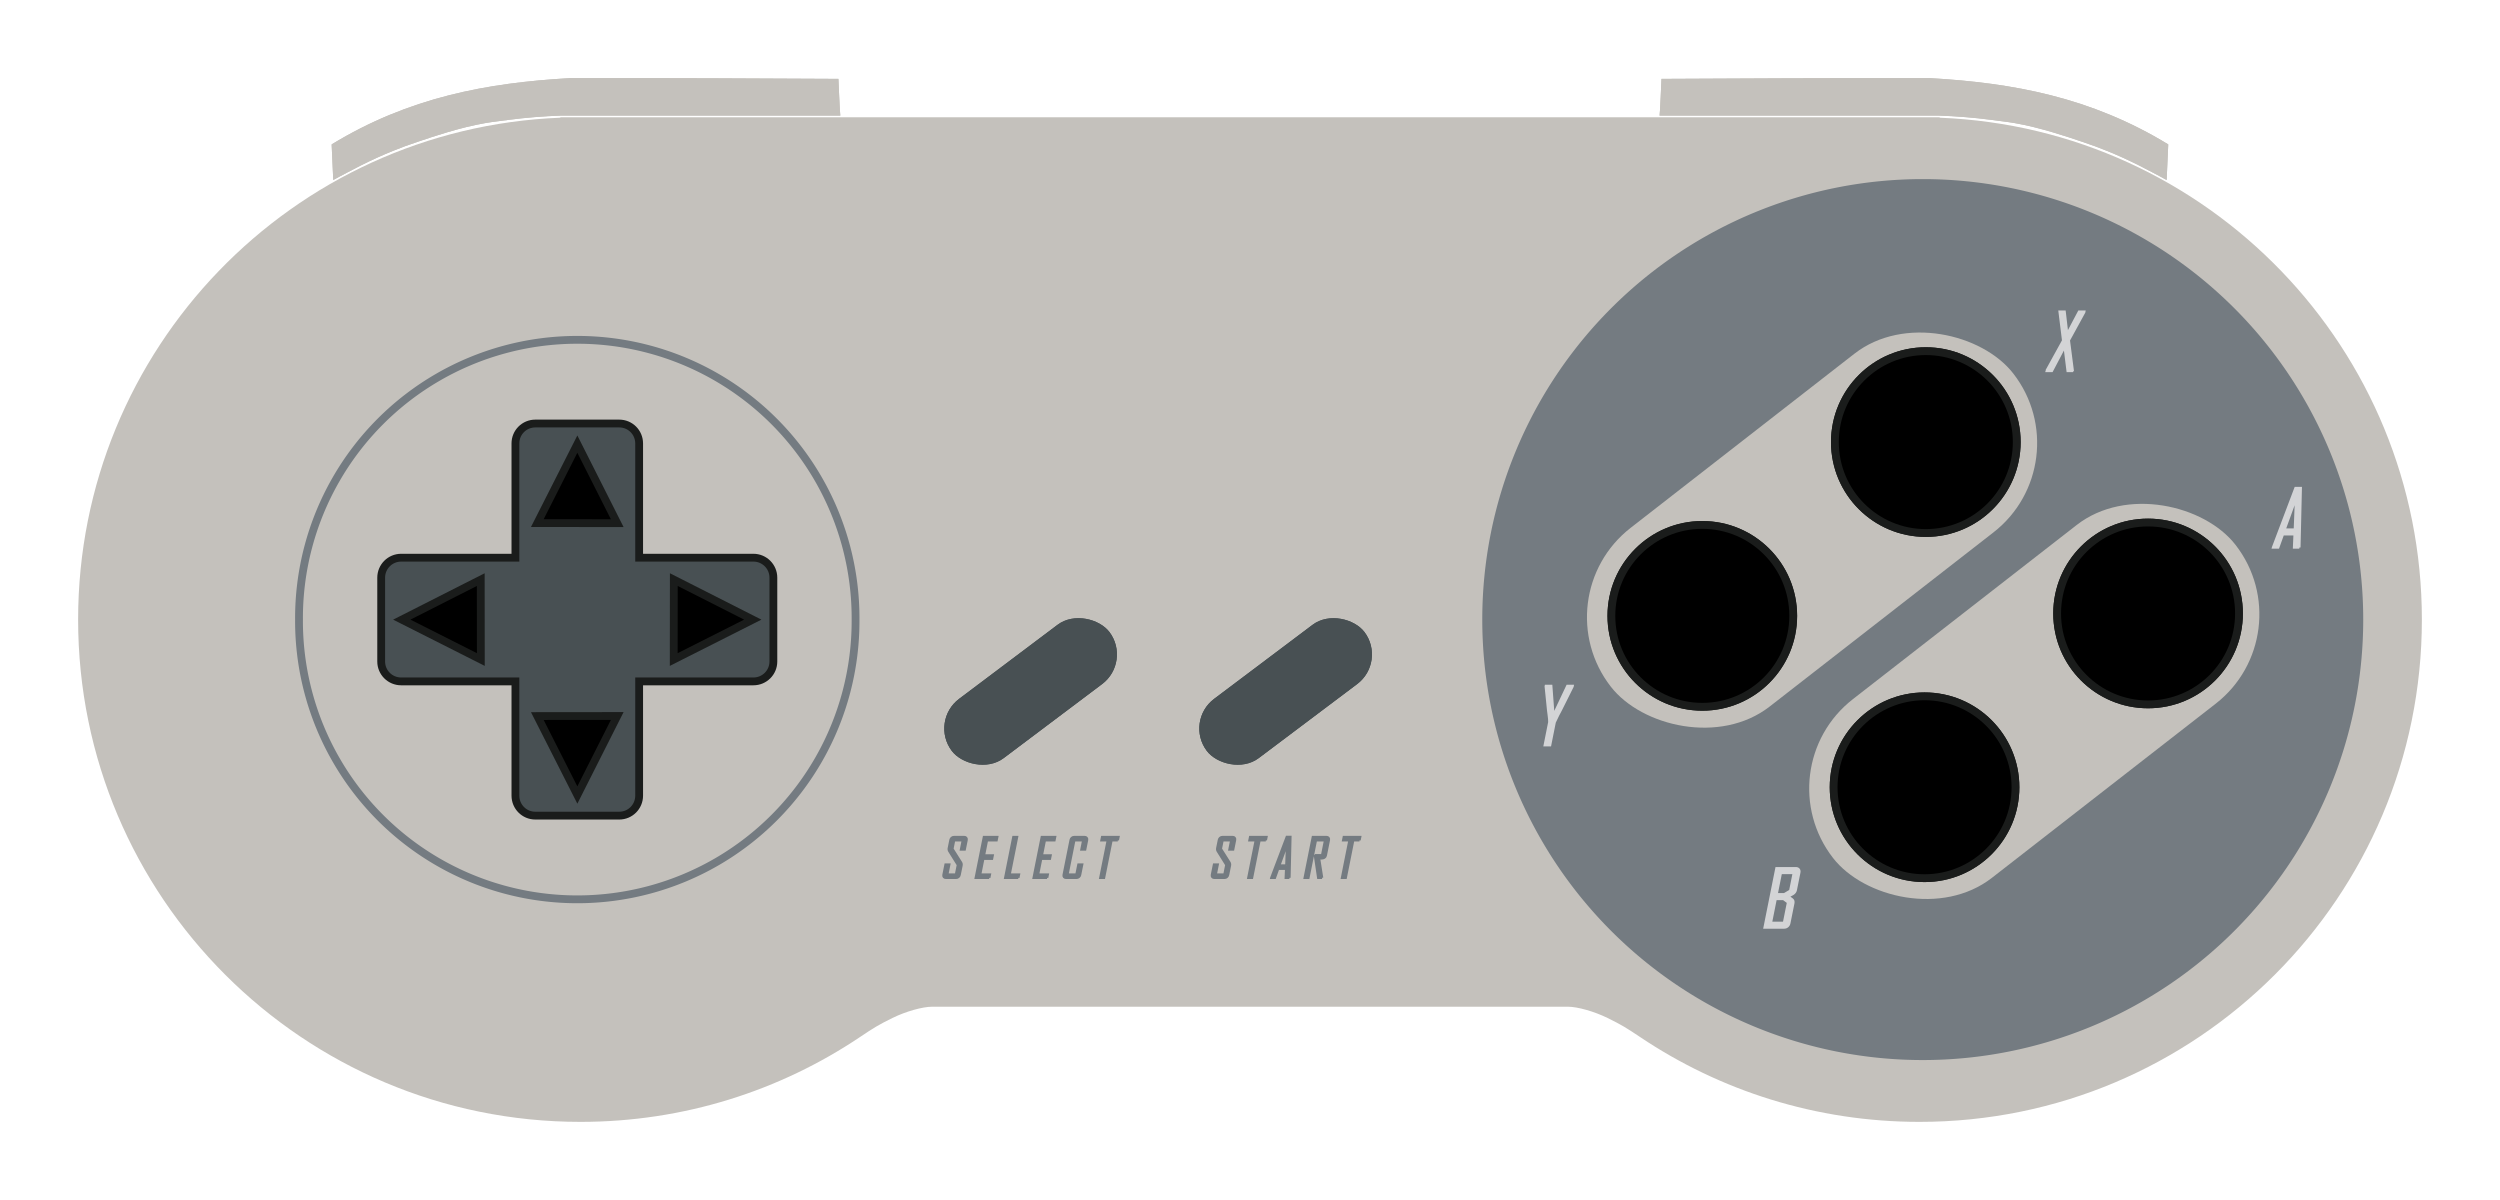 <?xml version="1.0" encoding="UTF-8"?>
<svg xmlns="http://www.w3.org/2000/svg" width="320" height="153.6" version="1.0">
	<path style="fill:#c4c1bc;fill-opacity:1;stroke-width:0" d="m 71.723,15.008 0,0.058 C 37.405,16.416 10,44.659 10,79.309 c 0,35.511 28.79,64.291 64.301,64.291 13.237,0 25.545,-3.997 35.77,-10.854 1.801,-1.208 2.371,-1.561 4.158,-2.442 1.73,-0.853 3.879,-1.444 5.088,-1.444 l 40.083,0 1.202,0 40.092,0 c 1.209,0 3.348,0.591 5.078,1.444 1.787,0.881 2.366,1.234 4.167,2.442 10.225,6.857 22.524,10.854 35.76,10.854 35.511,0 64.301,-28.78 64.301,-64.291 0,-34.649 -27.405,-62.892 -61.723,-64.243 l 0,-0.058 -2.578,0 -85.098,0 -1.202,0 -85.098,0 -2.578,0 z"/>
	<path style="fill:#747b81;fill-opacity:1;stroke-width:0" d="m 302.493,79.306 a 56.381,56.381 0 1 1 -112.762,0 56.381,56.381 0 1 1 112.762,0 z"/>
	<path style="fill-opacity:0;stroke:#747b81;stroke-width:1" d="m 109.511,79.306 a 35.619,35.619 0 1 1 -71.237,0 35.619,35.619 0 1 1 71.237,0 z"/>
	<path style="fill:#485053;fill-opacity:1;stroke:#1a1c1b;stroke-width:1" d="m 68.523,54.211 c -1.414,0 -2.549,1.135 -2.549,2.549 l 0,14.624 -14.624,0 c -1.414,0 -2.558,1.144 -2.558,2.558 l 0,10.728 c 0,1.414 1.144,2.549 2.558,2.549 l 14.624,0 0,14.624 c 0,1.414 1.135,2.558 2.549,2.558 l 10.738,0 c 1.414,0 2.549,-1.144 2.549,-2.558 l 0,-14.624 14.624,0 c 1.414,0 2.558,-1.135 2.558,-2.549 l 0,-10.728 c 0,-1.414 -1.144,-2.558 -2.558,-2.558 l -14.624,0 0,-14.624 c 0,-1.414 -1.135,-2.549 -2.549,-2.549 l -10.738,0 z"/>
	<g class="straight-button" style="stroke:#1a1c1b;stroke-width:1">
		<path id="button-du" d="m 79.008,66.965 -10.231,-0.01 5.123,-10.108 z"/>
		<path id="button-dd" d="m 79.008,91.647 -10.231,0.01 5.123,10.108 z"/>
		<path id="button-dr" d="m 86.238,84.421 0.01,-10.231 10.108,5.123 z"/>
		<path id="button-dl" d="m 61.546,84.421 -0.01,-10.231 -10.108,5.123 z"/>
	</g>
	<g style="fill:#c4c1bc;fill-opacity:1;stroke-width:0" transform="matrix(0.789,-0.614,0.614,0.789,0,0)">
		<rect x="108.765" y="181.552" width="65.289" height="28.986" ry="14.493"/>
		<rect x="117.748" y="216.336" width="65.289" height="28.986" ry="14.493"/>
	</g>
	<g style="stroke:#1a1c1b;stroke-width:1">
		<circle style="fill:#014da3" cx="246.505" cy="56.586" r="11.638"/>
		<circle id="button-tr" class="reverse-button" cx="246.505" cy="56.586" r="11.638"/>
		<circle style="fill:#00926d" cx="217.895" cy="78.83" r="11.638"/>
		<circle id="button-sq" class="reverse-button" cx="217.895" cy="78.83" r="11.638"/>
		<circle style="fill:#e03c4b" cx="274.952" cy="78.522" r="11.638"/>
		<circle id="button-ci" class="reverse-button" cx="274.952" cy="78.522" r="11.638"/>
		<circle style="fill:#ffbc54" cx="246.343" cy="100.768" r="11.638"/>
		<circle id="button-cr" class="reverse-button" cx="246.343" cy="100.768" r="11.638"/>
	</g>
	<g style="fill:#485053;stroke-width:0">
		<rect x="39.592" y="145.312" width="25.277" height="9.495" ry="4.748" transform="matrix(0.799,-0.601,0.601,0.799,0,0)"/>
		<rect id="button-se" class="straight-button" x="39.592" y="145.312" width="25.277" height="9.495" ry="4.748" transform="matrix(0.799,-0.601,0.601,0.799,0,0)"/>
		<rect x="65.683" y="164.939" width="25.277" height="9.495" ry="4.748" transform="matrix(0.799,-0.601,0.601,0.799,0,0)"/>
		<rect id="button-st" class="straight-button" x="65.683" y="164.939" width="25.277" height="9.495" ry="4.748" transform="matrix(0.799,-0.601,0.601,0.799,0,0)"/>
	</g>
	<g style="fill:#747b81;fill-opacity:1;stroke:#747b81;stroke-width:0.31">
		<path d="m 122.823,111.989 c -0.022,0.109 -0.074,0.198 -0.157,0.267 -0.08,0.069 -0.174,0.103 -0.283,0.103 l -1.313,0 c -0.109,0 -0.192,-0.034 -0.25,-0.103 -0.056,-0.069 -0.072,-0.158 -0.05,-0.267 l 0.267,-1.323 0.463,0 -0.257,1.283 1.126,0 0.247,-1.243 -1.089,-1.739 c -0.078,-0.12 -0.102,-0.252 -0.073,-0.396 l 0.213,-1.056 c 0.022,-0.109 0.074,-0.198 0.157,-0.267 0.084,-0.069 0.181,-0.103 0.29,-0.103 l 1.313,0 c 0.109,0 0.19,0.034 0.243,0.103 0.056,0.069 0.072,0.158 0.05,0.267 l -0.243,1.213 -0.463,0 0.233,-1.173 -1.126,0 -0.22,1.099 1.099,1.739 c 0.073,0.115 0.096,0.245 0.067,0.39 l -0.243,1.206"/>
		<path d="m 126.614,112.359 -1.712,0 1.043,-5.214 1.692,0 -0.083,0.41 -1.229,0 -0.386,1.946 1.119,0 -0.083,0.416 -1.119,0 -0.406,2.032 1.249,0 -0.083,0.41"/>
		<path d="m 130.338,112.359 -1.666,0 1.043,-5.214 0.463,0 -0.959,4.804 1.203,0 -0.083,0.41"/>
		<path d="m 134.023,112.359 -1.712,0 1.043,-5.214 1.692,0 -0.083,0.41 -1.229,0 -0.386,1.946 1.119,0 -0.083,0.416 -1.119,0 -0.406,2.032 1.249,0 -0.083,0.41"/>
		<path d="m 138.244,111.989 c -0.022,0.109 -0.075,0.198 -0.16,0.267 -0.084,0.069 -0.181,0.103 -0.29,0.103 l -1.343,0 c -0.109,0 -0.191,-0.034 -0.247,-0.103 -0.056,-0.069 -0.072,-0.158 -0.05,-0.267 l 0.896,-4.474 c 0.022,-0.109 0.074,-0.198 0.157,-0.267 0.082,-0.069 0.178,-0.103 0.286,-0.103 l 1.343,0 c 0.109,0 0.192,0.034 0.25,0.103 0.058,0.069 0.075,0.158 0.053,0.267 l -0.243,1.213 -0.466,0 0.233,-1.173 -1.159,0 -0.876,4.394 1.159,0 0.257,-1.283 0.466,0 -0.267,1.323"/>
		<path d="m 143.074,107.555 -0.806,0 -0.959,4.804 -0.463,0 0.959,-4.804 -0.813,0 0.083,-0.41 2.082,0 -0.083,0.41"/>
		<path d="m 157.184,111.989 c -0.022,0.109 -0.074,0.198 -0.157,0.267 -0.08,0.069 -0.174,0.103 -0.283,0.103 l -1.313,0 c -0.109,0 -0.192,-0.034 -0.25,-0.103 -0.056,-0.069 -0.072,-0.158 -0.05,-0.267 l 0.267,-1.323 0.463,0 -0.257,1.283 1.126,0 0.247,-1.243 -1.089,-1.739 c -0.078,-0.12 -0.102,-0.252 -0.073,-0.396 l 0.213,-1.056 c 0.022,-0.109 0.074,-0.198 0.157,-0.267 0.084,-0.069 0.181,-0.103 0.29,-0.103 l 1.313,0 c 0.109,0 0.19,0.034 0.243,0.103 0.056,0.069 0.072,0.158 0.05,0.267 l -0.243,1.213 -0.463,0 0.233,-1.173 -1.126,0 -0.22,1.099 1.099,1.739 c 0.073,0.115 0.096,0.245 0.067,0.39 l -0.243,1.206"/>
		<path d="m 162.018,107.555 -0.806,0 -0.959,4.804 -0.463,0 0.959,-4.804 -0.813,0 0.083,-0.41 2.082,0 -0.083,0.41"/>
		<path d="m 165.043,112.359 -0.46,0 0.05,-1.159 -1.036,0 -0.416,1.159 -0.446,0 0.003,-0.013 1.972,-5.214 0.456,0 -0.123,5.227 m -0.39,-1.569 0.11,-2.825 -1.026,2.825 0.916,0"/>
		<path d="m 169.224,112.359 -0.486,0 -0.41,-2.792 0.08,-0.093 0.826,0 0.383,-1.919 -1.189,0 -0.959,4.804 -0.463,0 1.043,-5.214 1.746,0 c 0.109,0 0.191,0.034 0.247,0.103 0.056,0.069 0.072,0.158 0.05,0.267 l -0.396,1.979 c -0.051,0.251 -0.245,0.376 -0.583,0.376 -0.033,0 -0.082,-10e-4 -0.147,-0.003 -0.062,-0.004 -0.108,-0.007 -0.137,-0.007 0.133,0.831 0.265,1.663 0.396,2.498"/>
		<path d="m 174.011,107.555 -0.806,0 -0.959,4.804 -0.463,0 0.959,-4.804 -0.813,0 0.083,-0.41 2.082,0 -0.083,0.41"/>
	</g>
	<g style="fill:#d3d4d6;fill-opacity:1;stroke:#d3d4d6;stroke-width:0.31">
		<path d="m 201.294,87.842 -1.531,3.067 c -0.178,0.307 -0.434,0.819 -0.77,1.536 l -0.586,2.936 -0.674,0 0.586,-2.936 c 0.003,-0.246 -0.015,-0.504 -0.053,-0.775 -0.061,-0.465 -0.094,-0.719 -0.097,-0.761 l -0.31,-3.067 c 0,-0.003 0.003,-0.018 0.01,-0.044 l 0.683,0 0.281,3.794 1.793,-3.794 0.678,0 c -0.003,0.023 -0.006,0.037 -0.01,0.044"/>
		<path d="m 265.356,47.476 -0.693,0 -0.388,-3.116 -1.638,3.116 -0.674,0 c 0.003,-0.023 0.006,-0.036 0.01,-0.039 l 2.118,-3.843 c -0.362,-2.455 -0.539,-3.689 -0.533,-3.702 l 0.707,0 0.334,2.878 1.522,-2.878 0.674,0 c -0.003,0.023 -0.006,0.037 -0.01,0.044 l -1.982,3.62 c 0.378,2.6 0.562,3.907 0.552,3.92"/>
		<path d="m 229.019,118.181 c -0.032,0.158 -0.108,0.287 -0.228,0.388 -0.12,0.1 -0.258,0.15 -0.417,0.15 l -2.5,0 1.517,-7.583 2.481,0 c 0.158,0 0.278,0.05 0.359,0.15 0.081,0.1 0.105,0.229 0.073,0.388 l -0.451,2.253 c -0.042,0.2 -0.166,0.368 -0.373,0.504 -0.2,0.107 -0.399,0.213 -0.596,0.32 l 0.499,0.368 c 0.145,0.103 0.197,0.265 0.155,0.485 l -0.518,2.578 m 0.136,-4.167 0.455,-2.282 -1.667,0 -0.548,2.738 0.993,0 0.766,-0.455 m -0.8,4.109 0.523,-2.621 -0.596,-0.446 -1.003,0 -0.611,3.067 1.686,0"/>
		<path d="m 294.313,70.072 -0.669,0 0.073,-1.686 -1.507,0 -0.606,1.686 -0.649,0 0.005,-0.019 2.869,-7.583 0.664,0 -0.179,7.603 m -0.567,-2.282 0.16,-4.109 -1.492,4.109 1.333,0"/>
	</g>
	<g style="fill:#c4c1bc;stroke-width:0">
		<path d="m 107.561,14.793 -12.504,0 -10.524,0 -11.391,0 c 0,0 -0.829,-0.012 -1.243,0 -1.171,0.034 -2.34,0.106 -3.508,0.201 -1.075,0.087 -2.108,0.194 -3.217,0.339 -1.126,0.161 -2.053,0.246 -3.071,0.423 -0.816,0.142 -1.627,0.319 -2.432,0.514 -0.827,0.2 -1.651,0.437 -2.461,0.673 -0.667,0.195 -1.318,0.4 -1.973,0.613 -1.143,0.373 -2.461,0.825 -3.414,1.165 -0.528,0.197 -0.943,0.354 -1.534,0.596 -0.592,0.241 -1.358,0.561 -2.012,0.861 -0.678,0.31 -1.361,0.634 -2.019,0.964 -0.62,0.311 -1.248,0.634 -1.85,0.958 -0.291,0.156 -0.56,0.298 -0.843,0.447 -0.199,0.105 -0.399,0.216 -0.598,0.325 -0.104,0.056 -0.312,0.169 -0.312,0.169 L 42.45,18.484 C 52.333,12.455 62.3,10.608 72.953,10 85.987,9.976 97.253,10.043 107.317,10.097 c 0,0 0.2,4.715 0.244,4.696 z"/>
		<path id="button-l1" class="straight-button" d="m 107.561,14.793 -12.504,0 -10.524,0 -11.391,0 c 0,0 -0.829,-0.012 -1.243,0 -1.171,0.034 -2.34,0.106 -3.508,0.201 -1.075,0.087 -2.108,0.194 -3.217,0.339 -1.126,0.161 -2.053,0.246 -3.071,0.423 -0.816,0.142 -1.627,0.319 -2.432,0.514 -0.827,0.2 -1.651,0.437 -2.461,0.673 -0.667,0.195 -1.318,0.4 -1.973,0.613 -1.143,0.373 -2.461,0.825 -3.414,1.165 -0.528,0.197 -0.943,0.354 -1.534,0.596 -0.592,0.241 -1.358,0.561 -2.012,0.861 -0.678,0.31 -1.361,0.634 -2.019,0.964 -0.62,0.311 -1.248,0.634 -1.85,0.958 -0.291,0.156 -0.56,0.298 -0.843,0.447 -0.199,0.105 -0.399,0.216 -0.598,0.325 -0.104,0.056 -0.312,0.169 -0.312,0.169 L 42.45,18.484 C 52.333,12.455 62.3,10.608 72.953,10 85.987,9.976 97.253,10.043 107.317,10.097 c 0,0 0.2,4.715 0.244,4.696 z"/>
		<path d="m 212.426,14.793 12.504,0 10.524,0 11.391,0 c 0,0 0.829,-0.012 1.243,0 1.171,0.034 2.34,0.106 3.508,0.201 1.075,0.087 2.108,0.194 3.217,0.339 1.126,0.161 2.053,0.246 3.071,0.423 0.816,0.142 1.627,0.319 2.432,0.514 0.827,0.2 1.651,0.437 2.461,0.673 0.667,0.195 1.318,0.4 1.973,0.613 1.143,0.373 2.461,0.825 3.414,1.165 0.528,0.197 0.943,0.354 1.534,0.596 0.592,0.241 1.358,0.561 2.012,0.861 0.678,0.31 1.361,0.634 2.019,0.964 0.62,0.311 1.248,0.634 1.85,0.958 0.291,0.156 0.56,0.298 0.843,0.447 0.199,0.105 0.399,0.216 0.598,0.325 0.104,0.056 0.312,0.169 0.312,0.169 l 0.204,-4.557 C 267.654,12.455 257.686,10.608 247.033,10 c -13.034,-0.024 -24.299,0.043 -34.364,0.097 0,0 -0.2,4.715 -0.244,4.696 z"/>
		<path id="button-r1" class="straight-button" d="m 212.426,14.793 12.504,0 10.524,0 11.391,0 c 0,0 0.829,-0.012 1.243,0 1.171,0.034 2.34,0.106 3.508,0.201 1.075,0.087 2.108,0.194 3.217,0.339 1.126,0.161 2.053,0.246 3.071,0.423 0.816,0.142 1.627,0.319 2.432,0.514 0.827,0.2 1.651,0.437 2.461,0.673 0.667,0.195 1.318,0.4 1.973,0.613 1.143,0.373 2.461,0.825 3.414,1.165 0.528,0.197 0.943,0.354 1.534,0.596 0.592,0.241 1.358,0.561 2.012,0.861 0.678,0.31 1.361,0.634 2.019,0.964 0.62,0.311 1.248,0.634 1.85,0.958 0.291,0.156 0.56,0.298 0.843,0.447 0.199,0.105 0.399,0.216 0.598,0.325 0.104,0.056 0.312,0.169 0.312,0.169 l 0.204,-4.557 C 267.654,12.455 257.686,10.608 247.033,10 c -13.034,-0.024 -24.299,0.043 -34.364,0.097 0,0 -0.2,4.715 -0.244,4.696 z"/>
	</g>
</svg>
